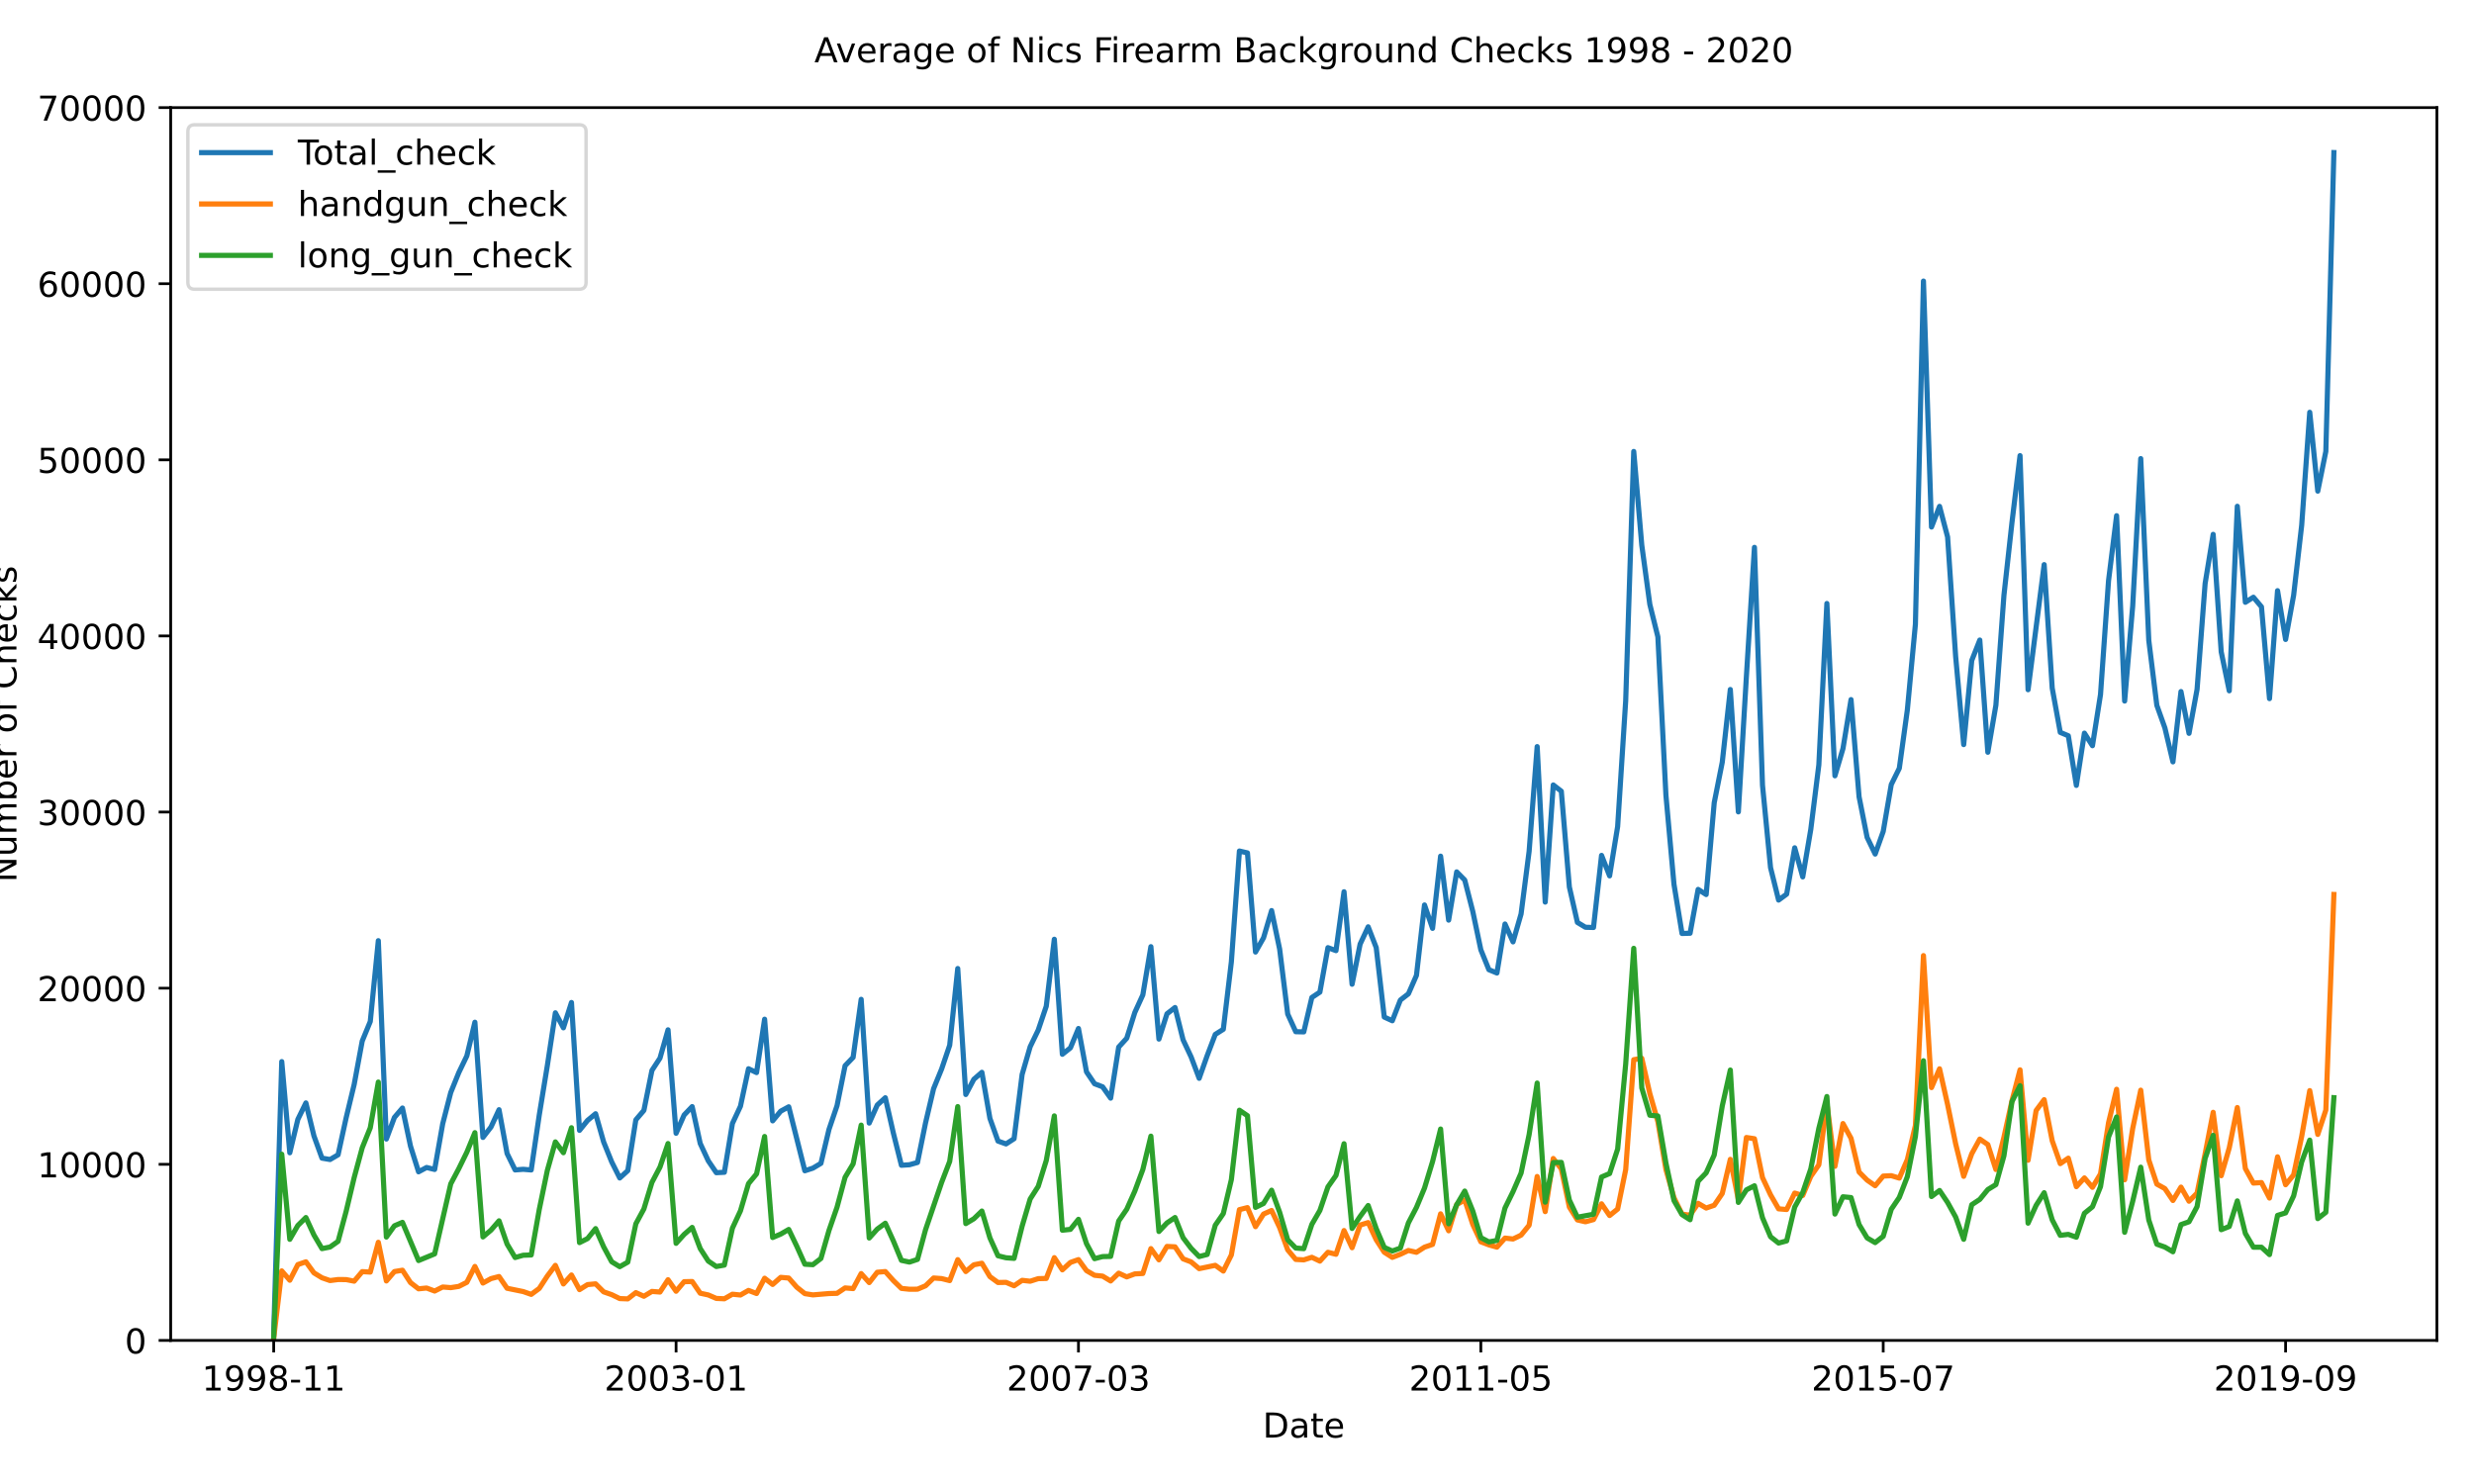 <?xml version="1.0" encoding="utf-8" standalone="no"?>
<!DOCTYPE svg PUBLIC "-//W3C//DTD SVG 1.1//EN"
  "http://www.w3.org/Graphics/SVG/1.1/DTD/svg11.dtd">
<!-- Created with matplotlib (https://matplotlib.org/) -->
<svg height="432pt" version="1.1" viewBox="0 0 720 432" width="720pt" xmlns="http://www.w3.org/2000/svg" xmlns:xlink="http://www.w3.org/1999/xlink">
 <defs>
  <style type="text/css">
*{stroke-linecap:butt;stroke-linejoin:round;}
  </style>
 </defs>
 <g id="figure_1">
  <g id="patch_1">
   <path d="M 0 432 
L 720 432 
L 720 0 
L 0 0 
z
" style="fill:#ffffff;"/>
  </g>
  <g id="axes_1">
   <g id="patch_2">
    <path d="M 49.675 390.2 
L 709.2 390.2 
L 709.2 31.323 
L 49.675 31.323 
z
" style="fill:#ffffff;"/>
   </g>
   <g id="matplotlib.axis_1">
    <g id="xtick_1">
     <g id="line2d_1">
      <defs>
       <path d="M 0 0 
L 0 3.5 
" id="m4bb2522212" style="stroke:#000000;stroke-width:0.8;"/>
      </defs>
      <g>
       <use style="stroke:#000000;stroke-width:0.8;" x="79.653" xlink:href="#m4bb2522212" y="390.2"/>
      </g>
     </g>
     <g id="text_1">
      <!-- 1998-11 -->
      <defs>
       <path d="M 12.406 8.297 
L 28.516 8.297 
L 28.516 63.922 
L 10.984 60.406 
L 10.984 69.391 
L 28.422 72.906 
L 38.281 72.906 
L 38.281 8.297 
L 54.391 8.297 
L 54.391 0 
L 12.406 0 
z
" id="DejaVuSans-49"/>
       <path d="M 10.984 1.516 
L 10.984 10.5 
Q 14.703 8.734 18.5 7.812 
Q 22.312 6.891 25.984 6.891 
Q 35.75 6.891 40.891 13.453 
Q 46.047 20.016 46.781 33.406 
Q 43.953 29.203 39.594 26.953 
Q 35.25 24.703 29.984 24.703 
Q 19.047 24.703 12.672 31.312 
Q 6.297 37.938 6.297 49.422 
Q 6.297 60.641 12.938 67.422 
Q 19.578 74.219 30.609 74.219 
Q 43.266 74.219 49.922 64.516 
Q 56.594 54.828 56.594 36.375 
Q 56.594 19.141 48.406 8.859 
Q 40.234 -1.422 26.422 -1.422 
Q 22.703 -1.422 18.891 -0.688 
Q 15.094 0.047 10.984 1.516 
z
M 30.609 32.422 
Q 37.25 32.422 41.125 36.953 
Q 45.016 41.5 45.016 49.422 
Q 45.016 57.281 41.125 61.844 
Q 37.25 66.406 30.609 66.406 
Q 23.969 66.406 20.094 61.844 
Q 16.219 57.281 16.219 49.422 
Q 16.219 41.5 20.094 36.953 
Q 23.969 32.422 30.609 32.422 
z
" id="DejaVuSans-57"/>
       <path d="M 31.781 34.625 
Q 24.75 34.625 20.719 30.859 
Q 16.703 27.094 16.703 20.516 
Q 16.703 13.922 20.719 10.156 
Q 24.75 6.391 31.781 6.391 
Q 38.812 6.391 42.859 10.172 
Q 46.922 13.969 46.922 20.516 
Q 46.922 27.094 42.891 30.859 
Q 38.875 34.625 31.781 34.625 
z
M 21.922 38.812 
Q 15.578 40.375 12.031 44.719 
Q 8.5 49.078 8.5 55.328 
Q 8.5 64.062 14.719 69.141 
Q 20.953 74.219 31.781 74.219 
Q 42.672 74.219 48.875 69.141 
Q 55.078 64.062 55.078 55.328 
Q 55.078 49.078 51.531 44.719 
Q 48 40.375 41.703 38.812 
Q 48.828 37.156 52.797 32.312 
Q 56.781 27.484 56.781 20.516 
Q 56.781 9.906 50.312 4.234 
Q 43.844 -1.422 31.781 -1.422 
Q 19.734 -1.422 13.25 4.234 
Q 6.781 9.906 6.781 20.516 
Q 6.781 27.484 10.781 32.312 
Q 14.797 37.156 21.922 38.812 
z
M 18.312 54.391 
Q 18.312 48.734 21.844 45.562 
Q 25.391 42.391 31.781 42.391 
Q 38.141 42.391 41.719 45.562 
Q 45.312 48.734 45.312 54.391 
Q 45.312 60.062 41.719 63.234 
Q 38.141 66.406 31.781 66.406 
Q 25.391 66.406 21.844 63.234 
Q 18.312 60.062 18.312 54.391 
z
" id="DejaVuSans-56"/>
       <path d="M 4.891 31.391 
L 31.203 31.391 
L 31.203 23.391 
L 4.891 23.391 
z
" id="DejaVuSans-45"/>
      </defs>
      <g transform="translate(58.762 404.798)scale(0.1 -0.1)">
       <use xlink:href="#DejaVuSans-49"/>
       <use x="63.623" xlink:href="#DejaVuSans-57"/>
       <use x="127.246" xlink:href="#DejaVuSans-57"/>
       <use x="190.869" xlink:href="#DejaVuSans-56"/>
       <use x="254.492" xlink:href="#DejaVuSans-45"/>
       <use x="290.576" xlink:href="#DejaVuSans-49"/>
       <use x="354.199" xlink:href="#DejaVuSans-49"/>
      </g>
     </g>
    </g>
    <g id="xtick_2">
     <g id="line2d_2">
      <g>
       <use style="stroke:#000000;stroke-width:0.8;" x="196.757" xlink:href="#m4bb2522212" y="390.2"/>
      </g>
     </g>
     <g id="text_2">
      <!-- 2003-01 -->
      <defs>
       <path d="M 19.188 8.297 
L 53.609 8.297 
L 53.609 0 
L 7.328 0 
L 7.328 8.297 
Q 12.938 14.109 22.625 23.891 
Q 32.328 33.688 34.812 36.531 
Q 39.547 41.844 41.422 45.531 
Q 43.312 49.219 43.312 52.781 
Q 43.312 58.594 39.234 62.25 
Q 35.156 65.922 28.609 65.922 
Q 23.969 65.922 18.812 64.312 
Q 13.672 62.703 7.812 59.422 
L 7.812 69.391 
Q 13.766 71.781 18.938 73 
Q 24.125 74.219 28.422 74.219 
Q 39.75 74.219 46.484 68.547 
Q 53.219 62.891 53.219 53.422 
Q 53.219 48.922 51.531 44.891 
Q 49.859 40.875 45.406 35.406 
Q 44.188 33.984 37.641 27.219 
Q 31.109 20.453 19.188 8.297 
z
" id="DejaVuSans-50"/>
       <path d="M 31.781 66.406 
Q 24.172 66.406 20.328 58.906 
Q 16.5 51.422 16.5 36.375 
Q 16.5 21.391 20.328 13.891 
Q 24.172 6.391 31.781 6.391 
Q 39.453 6.391 43.281 13.891 
Q 47.125 21.391 47.125 36.375 
Q 47.125 51.422 43.281 58.906 
Q 39.453 66.406 31.781 66.406 
z
M 31.781 74.219 
Q 44.047 74.219 50.516 64.516 
Q 56.984 54.828 56.984 36.375 
Q 56.984 17.969 50.516 8.266 
Q 44.047 -1.422 31.781 -1.422 
Q 19.531 -1.422 13.062 8.266 
Q 6.594 17.969 6.594 36.375 
Q 6.594 54.828 13.062 64.516 
Q 19.531 74.219 31.781 74.219 
z
" id="DejaVuSans-48"/>
       <path d="M 40.578 39.312 
Q 47.656 37.797 51.625 33 
Q 55.609 28.219 55.609 21.188 
Q 55.609 10.406 48.188 4.484 
Q 40.766 -1.422 27.094 -1.422 
Q 22.516 -1.422 17.656 -0.516 
Q 12.797 0.391 7.625 2.203 
L 7.625 11.719 
Q 11.719 9.328 16.594 8.109 
Q 21.484 6.891 26.812 6.891 
Q 36.078 6.891 40.938 10.547 
Q 45.797 14.203 45.797 21.188 
Q 45.797 27.641 41.281 31.266 
Q 36.766 34.906 28.719 34.906 
L 20.219 34.906 
L 20.219 43.016 
L 29.109 43.016 
Q 36.375 43.016 40.234 45.922 
Q 44.094 48.828 44.094 54.297 
Q 44.094 59.906 40.109 62.906 
Q 36.141 65.922 28.719 65.922 
Q 24.656 65.922 20.016 65.031 
Q 15.375 64.156 9.812 62.312 
L 9.812 71.094 
Q 15.438 72.656 20.344 73.438 
Q 25.25 74.219 29.594 74.219 
Q 40.828 74.219 47.359 69.109 
Q 53.906 64.016 53.906 55.328 
Q 53.906 49.266 50.438 45.094 
Q 46.969 40.922 40.578 39.312 
z
" id="DejaVuSans-51"/>
      </defs>
      <g transform="translate(175.865 404.798)scale(0.1 -0.1)">
       <use xlink:href="#DejaVuSans-50"/>
       <use x="63.623" xlink:href="#DejaVuSans-48"/>
       <use x="127.246" xlink:href="#DejaVuSans-48"/>
       <use x="190.869" xlink:href="#DejaVuSans-51"/>
       <use x="254.492" xlink:href="#DejaVuSans-45"/>
       <use x="290.576" xlink:href="#DejaVuSans-48"/>
       <use x="354.199" xlink:href="#DejaVuSans-49"/>
      </g>
     </g>
    </g>
    <g id="xtick_3">
     <g id="line2d_3">
      <g>
       <use style="stroke:#000000;stroke-width:0.8;" x="313.86" xlink:href="#m4bb2522212" y="390.2"/>
      </g>
     </g>
     <g id="text_3">
      <!-- 2007-03 -->
      <defs>
       <path d="M 8.203 72.906 
L 55.078 72.906 
L 55.078 68.703 
L 28.609 0 
L 18.312 0 
L 43.219 64.594 
L 8.203 64.594 
z
" id="DejaVuSans-55"/>
      </defs>
      <g transform="translate(292.968 404.798)scale(0.1 -0.1)">
       <use xlink:href="#DejaVuSans-50"/>
       <use x="63.623" xlink:href="#DejaVuSans-48"/>
       <use x="127.246" xlink:href="#DejaVuSans-48"/>
       <use x="190.869" xlink:href="#DejaVuSans-55"/>
       <use x="254.492" xlink:href="#DejaVuSans-45"/>
       <use x="290.576" xlink:href="#DejaVuSans-48"/>
       <use x="354.199" xlink:href="#DejaVuSans-51"/>
      </g>
     </g>
    </g>
    <g id="xtick_4">
     <g id="line2d_4">
      <g>
       <use style="stroke:#000000;stroke-width:0.8;" x="430.963" xlink:href="#m4bb2522212" y="390.2"/>
      </g>
     </g>
     <g id="text_4">
      <!-- 2011-05 -->
      <defs>
       <path d="M 10.797 72.906 
L 49.516 72.906 
L 49.516 64.594 
L 19.828 64.594 
L 19.828 46.734 
Q 21.969 47.469 24.109 47.828 
Q 26.266 48.188 28.422 48.188 
Q 40.625 48.188 47.75 41.5 
Q 54.891 34.812 54.891 23.391 
Q 54.891 11.625 47.562 5.094 
Q 40.234 -1.422 26.906 -1.422 
Q 22.312 -1.422 17.547 -0.641 
Q 12.797 0.141 7.719 1.703 
L 7.719 11.625 
Q 12.109 9.234 16.797 8.062 
Q 21.484 6.891 26.703 6.891 
Q 35.156 6.891 40.078 11.328 
Q 45.016 15.766 45.016 23.391 
Q 45.016 31 40.078 35.438 
Q 35.156 39.891 26.703 39.891 
Q 22.75 39.891 18.812 39.016 
Q 14.891 38.141 10.797 36.281 
z
" id="DejaVuSans-53"/>
      </defs>
      <g transform="translate(410.071 404.798)scale(0.1 -0.1)">
       <use xlink:href="#DejaVuSans-50"/>
       <use x="63.623" xlink:href="#DejaVuSans-48"/>
       <use x="127.246" xlink:href="#DejaVuSans-49"/>
       <use x="190.869" xlink:href="#DejaVuSans-49"/>
       <use x="254.492" xlink:href="#DejaVuSans-45"/>
       <use x="290.576" xlink:href="#DejaVuSans-48"/>
       <use x="354.199" xlink:href="#DejaVuSans-53"/>
      </g>
     </g>
    </g>
    <g id="xtick_5">
     <g id="line2d_5">
      <g>
       <use style="stroke:#000000;stroke-width:0.8;" x="548.066" xlink:href="#m4bb2522212" y="390.2"/>
      </g>
     </g>
     <g id="text_5">
      <!-- 2015-07 -->
      <g transform="translate(527.175 404.798)scale(0.1 -0.1)">
       <use xlink:href="#DejaVuSans-50"/>
       <use x="63.623" xlink:href="#DejaVuSans-48"/>
       <use x="127.246" xlink:href="#DejaVuSans-49"/>
       <use x="190.869" xlink:href="#DejaVuSans-53"/>
       <use x="254.492" xlink:href="#DejaVuSans-45"/>
       <use x="290.576" xlink:href="#DejaVuSans-48"/>
       <use x="354.199" xlink:href="#DejaVuSans-55"/>
      </g>
     </g>
    </g>
    <g id="xtick_6">
     <g id="line2d_6">
      <g>
       <use style="stroke:#000000;stroke-width:0.8;" x="665.169" xlink:href="#m4bb2522212" y="390.2"/>
      </g>
     </g>
     <g id="text_6">
      <!-- 2019-09 -->
      <g transform="translate(644.278 404.798)scale(0.1 -0.1)">
       <use xlink:href="#DejaVuSans-50"/>
       <use x="63.623" xlink:href="#DejaVuSans-48"/>
       <use x="127.246" xlink:href="#DejaVuSans-49"/>
       <use x="190.869" xlink:href="#DejaVuSans-57"/>
       <use x="254.492" xlink:href="#DejaVuSans-45"/>
       <use x="290.576" xlink:href="#DejaVuSans-48"/>
       <use x="354.199" xlink:href="#DejaVuSans-57"/>
      </g>
     </g>
    </g>
    <g id="text_7">
     <!-- Date -->
     <defs>
      <path d="M 19.672 64.797 
L 19.672 8.109 
L 31.594 8.109 
Q 46.688 8.109 53.688 14.938 
Q 60.688 21.781 60.688 36.531 
Q 60.688 51.172 53.688 57.984 
Q 46.688 64.797 31.594 64.797 
z
M 9.812 72.906 
L 30.078 72.906 
Q 51.266 72.906 61.172 64.094 
Q 71.094 55.281 71.094 36.531 
Q 71.094 17.672 61.125 8.828 
Q 51.172 0 30.078 0 
L 9.812 0 
z
" id="DejaVuSans-68"/>
      <path d="M 34.281 27.484 
Q 23.391 27.484 19.188 25 
Q 14.984 22.516 14.984 16.5 
Q 14.984 11.719 18.141 8.906 
Q 21.297 6.109 26.703 6.109 
Q 34.188 6.109 38.703 11.406 
Q 43.219 16.703 43.219 25.484 
L 43.219 27.484 
z
M 52.203 31.203 
L 52.203 0 
L 43.219 0 
L 43.219 8.297 
Q 40.141 3.328 35.547 0.953 
Q 30.953 -1.422 24.312 -1.422 
Q 15.922 -1.422 10.953 3.297 
Q 6 8.016 6 15.922 
Q 6 25.141 12.172 29.828 
Q 18.359 34.516 30.609 34.516 
L 43.219 34.516 
L 43.219 35.406 
Q 43.219 41.609 39.141 45 
Q 35.062 48.391 27.688 48.391 
Q 23 48.391 18.547 47.266 
Q 14.109 46.141 10.016 43.891 
L 10.016 52.203 
Q 14.938 54.109 19.578 55.047 
Q 24.219 56 28.609 56 
Q 40.484 56 46.344 49.844 
Q 52.203 43.703 52.203 31.203 
z
" id="DejaVuSans-97"/>
      <path d="M 18.312 70.219 
L 18.312 54.688 
L 36.812 54.688 
L 36.812 47.703 
L 18.312 47.703 
L 18.312 18.016 
Q 18.312 11.328 20.141 9.422 
Q 21.969 7.516 27.594 7.516 
L 36.812 7.516 
L 36.812 0 
L 27.594 0 
Q 17.188 0 13.234 3.875 
Q 9.281 7.766 9.281 18.016 
L 9.281 47.703 
L 2.688 47.703 
L 2.688 54.688 
L 9.281 54.688 
L 9.281 70.219 
z
" id="DejaVuSans-116"/>
      <path d="M 56.203 29.594 
L 56.203 25.203 
L 14.891 25.203 
Q 15.484 15.922 20.484 11.062 
Q 25.484 6.203 34.422 6.203 
Q 39.594 6.203 44.453 7.469 
Q 49.312 8.734 54.109 11.281 
L 54.109 2.781 
Q 49.266 0.734 44.188 -0.344 
Q 39.109 -1.422 33.891 -1.422 
Q 20.797 -1.422 13.156 6.188 
Q 5.516 13.812 5.516 26.812 
Q 5.516 40.234 12.766 48.109 
Q 20.016 56 32.328 56 
Q 43.359 56 49.781 48.891 
Q 56.203 41.797 56.203 29.594 
z
M 47.219 32.234 
Q 47.125 39.594 43.094 43.984 
Q 39.062 48.391 32.422 48.391 
Q 24.906 48.391 20.391 44.141 
Q 15.875 39.891 15.188 32.172 
z
" id="DejaVuSans-101"/>
     </defs>
     <g transform="translate(367.487 418.477)scale(0.1 -0.1)">
      <use xlink:href="#DejaVuSans-68"/>
      <use x="77.002" xlink:href="#DejaVuSans-97"/>
      <use x="138.281" xlink:href="#DejaVuSans-116"/>
      <use x="177.49" xlink:href="#DejaVuSans-101"/>
     </g>
    </g>
   </g>
   <g id="matplotlib.axis_2">
    <g id="ytick_1">
     <g id="line2d_7">
      <defs>
       <path d="M 0 0 
L -3.5 0 
" id="m919d1b4d8e" style="stroke:#000000;stroke-width:0.8;"/>
      </defs>
      <g>
       <use style="stroke:#000000;stroke-width:0.8;" x="49.675" xlink:href="#m919d1b4d8e" y="390.2"/>
      </g>
     </g>
     <g id="text_8">
      <!-- 0 -->
      <g transform="translate(36.312 393.999)scale(0.1 -0.1)">
       <use xlink:href="#DejaVuSans-48"/>
      </g>
     </g>
    </g>
    <g id="ytick_2">
     <g id="line2d_8">
      <g>
       <use style="stroke:#000000;stroke-width:0.8;" x="49.675" xlink:href="#m919d1b4d8e" y="338.932"/>
      </g>
     </g>
     <g id="text_9">
      <!-- 10000 -->
      <g transform="translate(10.863 342.731)scale(0.1 -0.1)">
       <use xlink:href="#DejaVuSans-49"/>
       <use x="63.623" xlink:href="#DejaVuSans-48"/>
       <use x="127.246" xlink:href="#DejaVuSans-48"/>
       <use x="190.869" xlink:href="#DejaVuSans-48"/>
       <use x="254.492" xlink:href="#DejaVuSans-48"/>
      </g>
     </g>
    </g>
    <g id="ytick_3">
     <g id="line2d_9">
      <g>
       <use style="stroke:#000000;stroke-width:0.8;" x="49.675" xlink:href="#m919d1b4d8e" y="287.664"/>
      </g>
     </g>
     <g id="text_10">
      <!-- 20000 -->
      <g transform="translate(10.863 291.463)scale(0.1 -0.1)">
       <use xlink:href="#DejaVuSans-50"/>
       <use x="63.623" xlink:href="#DejaVuSans-48"/>
       <use x="127.246" xlink:href="#DejaVuSans-48"/>
       <use x="190.869" xlink:href="#DejaVuSans-48"/>
       <use x="254.492" xlink:href="#DejaVuSans-48"/>
      </g>
     </g>
    </g>
    <g id="ytick_4">
     <g id="line2d_10">
      <g>
       <use style="stroke:#000000;stroke-width:0.8;" x="49.675" xlink:href="#m919d1b4d8e" y="236.396"/>
      </g>
     </g>
     <g id="text_11">
      <!-- 30000 -->
      <g transform="translate(10.863 240.195)scale(0.1 -0.1)">
       <use xlink:href="#DejaVuSans-51"/>
       <use x="63.623" xlink:href="#DejaVuSans-48"/>
       <use x="127.246" xlink:href="#DejaVuSans-48"/>
       <use x="190.869" xlink:href="#DejaVuSans-48"/>
       <use x="254.492" xlink:href="#DejaVuSans-48"/>
      </g>
     </g>
    </g>
    <g id="ytick_5">
     <g id="line2d_11">
      <g>
       <use style="stroke:#000000;stroke-width:0.8;" x="49.675" xlink:href="#m919d1b4d8e" y="185.128"/>
      </g>
     </g>
     <g id="text_12">
      <!-- 40000 -->
      <defs>
       <path d="M 37.797 64.312 
L 12.891 25.391 
L 37.797 25.391 
z
M 35.203 72.906 
L 47.609 72.906 
L 47.609 25.391 
L 58.016 25.391 
L 58.016 17.188 
L 47.609 17.188 
L 47.609 0 
L 37.797 0 
L 37.797 17.188 
L 4.891 17.188 
L 4.891 26.703 
z
" id="DejaVuSans-52"/>
      </defs>
      <g transform="translate(10.863 188.927)scale(0.1 -0.1)">
       <use xlink:href="#DejaVuSans-52"/>
       <use x="63.623" xlink:href="#DejaVuSans-48"/>
       <use x="127.246" xlink:href="#DejaVuSans-48"/>
       <use x="190.869" xlink:href="#DejaVuSans-48"/>
       <use x="254.492" xlink:href="#DejaVuSans-48"/>
      </g>
     </g>
    </g>
    <g id="ytick_6">
     <g id="line2d_12">
      <g>
       <use style="stroke:#000000;stroke-width:0.8;" x="49.675" xlink:href="#m919d1b4d8e" y="133.859"/>
      </g>
     </g>
     <g id="text_13">
      <!-- 50000 -->
      <g transform="translate(10.863 137.659)scale(0.1 -0.1)">
       <use xlink:href="#DejaVuSans-53"/>
       <use x="63.623" xlink:href="#DejaVuSans-48"/>
       <use x="127.246" xlink:href="#DejaVuSans-48"/>
       <use x="190.869" xlink:href="#DejaVuSans-48"/>
       <use x="254.492" xlink:href="#DejaVuSans-48"/>
      </g>
     </g>
    </g>
    <g id="ytick_7">
     <g id="line2d_13">
      <g>
       <use style="stroke:#000000;stroke-width:0.8;" x="49.675" xlink:href="#m919d1b4d8e" y="82.591"/>
      </g>
     </g>
     <g id="text_14">
      <!-- 60000 -->
      <defs>
       <path d="M 33.016 40.375 
Q 26.375 40.375 22.484 35.828 
Q 18.609 31.297 18.609 23.391 
Q 18.609 15.531 22.484 10.953 
Q 26.375 6.391 33.016 6.391 
Q 39.656 6.391 43.531 10.953 
Q 47.406 15.531 47.406 23.391 
Q 47.406 31.297 43.531 35.828 
Q 39.656 40.375 33.016 40.375 
z
M 52.594 71.297 
L 52.594 62.312 
Q 48.875 64.062 45.094 64.984 
Q 41.312 65.922 37.594 65.922 
Q 27.828 65.922 22.672 59.328 
Q 17.531 52.734 16.797 39.406 
Q 19.672 43.656 24.016 45.922 
Q 28.375 48.188 33.594 48.188 
Q 44.578 48.188 50.953 41.516 
Q 57.328 34.859 57.328 23.391 
Q 57.328 12.156 50.688 5.359 
Q 44.047 -1.422 33.016 -1.422 
Q 20.359 -1.422 13.672 8.266 
Q 6.984 17.969 6.984 36.375 
Q 6.984 53.656 15.188 63.938 
Q 23.391 74.219 37.203 74.219 
Q 40.922 74.219 44.703 73.484 
Q 48.484 72.75 52.594 71.297 
z
" id="DejaVuSans-54"/>
      </defs>
      <g transform="translate(10.863 86.391)scale(0.1 -0.1)">
       <use xlink:href="#DejaVuSans-54"/>
       <use x="63.623" xlink:href="#DejaVuSans-48"/>
       <use x="127.246" xlink:href="#DejaVuSans-48"/>
       <use x="190.869" xlink:href="#DejaVuSans-48"/>
       <use x="254.492" xlink:href="#DejaVuSans-48"/>
      </g>
     </g>
    </g>
    <g id="ytick_8">
     <g id="line2d_14">
      <g>
       <use style="stroke:#000000;stroke-width:0.8;" x="49.675" xlink:href="#m919d1b4d8e" y="31.323"/>
      </g>
     </g>
     <g id="text_15">
      <!-- 70000 -->
      <g transform="translate(10.863 35.122)scale(0.1 -0.1)">
       <use xlink:href="#DejaVuSans-55"/>
       <use x="63.623" xlink:href="#DejaVuSans-48"/>
       <use x="127.246" xlink:href="#DejaVuSans-48"/>
       <use x="190.869" xlink:href="#DejaVuSans-48"/>
       <use x="254.492" xlink:href="#DejaVuSans-48"/>
      </g>
     </g>
    </g>
    <g id="text_16">
     <!-- Number of Checks -->
     <defs>
      <path d="M 9.812 72.906 
L 23.094 72.906 
L 55.422 11.922 
L 55.422 72.906 
L 64.984 72.906 
L 64.984 0 
L 51.703 0 
L 19.391 60.984 
L 19.391 0 
L 9.812 0 
z
" id="DejaVuSans-78"/>
      <path d="M 8.5 21.578 
L 8.5 54.688 
L 17.484 54.688 
L 17.484 21.922 
Q 17.484 14.156 20.5 10.266 
Q 23.531 6.391 29.594 6.391 
Q 36.859 6.391 41.078 11.031 
Q 45.312 15.672 45.312 23.688 
L 45.312 54.688 
L 54.297 54.688 
L 54.297 0 
L 45.312 0 
L 45.312 8.406 
Q 42.047 3.422 37.719 1 
Q 33.406 -1.422 27.688 -1.422 
Q 18.266 -1.422 13.375 4.438 
Q 8.5 10.297 8.5 21.578 
z
M 31.109 56 
z
" id="DejaVuSans-117"/>
      <path d="M 52 44.188 
Q 55.375 50.25 60.062 53.125 
Q 64.75 56 71.094 56 
Q 79.641 56 84.281 50.016 
Q 88.922 44.047 88.922 33.016 
L 88.922 0 
L 79.891 0 
L 79.891 32.719 
Q 79.891 40.578 77.094 44.375 
Q 74.312 48.188 68.609 48.188 
Q 61.625 48.188 57.562 43.547 
Q 53.516 38.922 53.516 30.906 
L 53.516 0 
L 44.484 0 
L 44.484 32.719 
Q 44.484 40.625 41.703 44.406 
Q 38.922 48.188 33.109 48.188 
Q 26.219 48.188 22.156 43.531 
Q 18.109 38.875 18.109 30.906 
L 18.109 0 
L 9.078 0 
L 9.078 54.688 
L 18.109 54.688 
L 18.109 46.188 
Q 21.188 51.219 25.484 53.609 
Q 29.781 56 35.688 56 
Q 41.656 56 45.828 52.969 
Q 50 49.953 52 44.188 
z
" id="DejaVuSans-109"/>
      <path d="M 48.688 27.297 
Q 48.688 37.203 44.609 42.844 
Q 40.531 48.484 33.406 48.484 
Q 26.266 48.484 22.188 42.844 
Q 18.109 37.203 18.109 27.297 
Q 18.109 17.391 22.188 11.75 
Q 26.266 6.109 33.406 6.109 
Q 40.531 6.109 44.609 11.75 
Q 48.688 17.391 48.688 27.297 
z
M 18.109 46.391 
Q 20.953 51.266 25.266 53.625 
Q 29.594 56 35.594 56 
Q 45.562 56 51.781 48.094 
Q 58.016 40.188 58.016 27.297 
Q 58.016 14.406 51.781 6.484 
Q 45.562 -1.422 35.594 -1.422 
Q 29.594 -1.422 25.266 0.953 
Q 20.953 3.328 18.109 8.203 
L 18.109 0 
L 9.078 0 
L 9.078 75.984 
L 18.109 75.984 
z
" id="DejaVuSans-98"/>
      <path d="M 41.109 46.297 
Q 39.594 47.172 37.812 47.578 
Q 36.031 48 33.891 48 
Q 26.266 48 22.188 43.047 
Q 18.109 38.094 18.109 28.812 
L 18.109 0 
L 9.078 0 
L 9.078 54.688 
L 18.109 54.688 
L 18.109 46.188 
Q 20.953 51.172 25.484 53.578 
Q 30.031 56 36.531 56 
Q 37.453 56 38.578 55.875 
Q 39.703 55.766 41.062 55.516 
z
" id="DejaVuSans-114"/>
      <path id="DejaVuSans-32"/>
      <path d="M 30.609 48.391 
Q 23.391 48.391 19.188 42.75 
Q 14.984 37.109 14.984 27.297 
Q 14.984 17.484 19.156 11.844 
Q 23.344 6.203 30.609 6.203 
Q 37.797 6.203 41.984 11.859 
Q 46.188 17.531 46.188 27.297 
Q 46.188 37.016 41.984 42.703 
Q 37.797 48.391 30.609 48.391 
z
M 30.609 56 
Q 42.328 56 49.016 48.375 
Q 55.719 40.766 55.719 27.297 
Q 55.719 13.875 49.016 6.219 
Q 42.328 -1.422 30.609 -1.422 
Q 18.844 -1.422 12.172 6.219 
Q 5.516 13.875 5.516 27.297 
Q 5.516 40.766 12.172 48.375 
Q 18.844 56 30.609 56 
z
" id="DejaVuSans-111"/>
      <path d="M 37.109 75.984 
L 37.109 68.5 
L 28.516 68.5 
Q 23.688 68.5 21.797 66.547 
Q 19.922 64.594 19.922 59.516 
L 19.922 54.688 
L 34.719 54.688 
L 34.719 47.703 
L 19.922 47.703 
L 19.922 0 
L 10.891 0 
L 10.891 47.703 
L 2.297 47.703 
L 2.297 54.688 
L 10.891 54.688 
L 10.891 58.5 
Q 10.891 67.625 15.141 71.797 
Q 19.391 75.984 28.609 75.984 
z
" id="DejaVuSans-102"/>
      <path d="M 64.406 67.281 
L 64.406 56.891 
Q 59.422 61.531 53.781 63.812 
Q 48.141 66.109 41.797 66.109 
Q 29.297 66.109 22.656 58.469 
Q 16.016 50.828 16.016 36.375 
Q 16.016 21.969 22.656 14.328 
Q 29.297 6.688 41.797 6.688 
Q 48.141 6.688 53.781 8.984 
Q 59.422 11.281 64.406 15.922 
L 64.406 5.609 
Q 59.234 2.094 53.438 0.328 
Q 47.656 -1.422 41.219 -1.422 
Q 24.656 -1.422 15.125 8.703 
Q 5.609 18.844 5.609 36.375 
Q 5.609 53.953 15.125 64.078 
Q 24.656 74.219 41.219 74.219 
Q 47.75 74.219 53.531 72.484 
Q 59.328 70.75 64.406 67.281 
z
" id="DejaVuSans-67"/>
      <path d="M 54.891 33.016 
L 54.891 0 
L 45.906 0 
L 45.906 32.719 
Q 45.906 40.484 42.875 44.328 
Q 39.844 48.188 33.797 48.188 
Q 26.516 48.188 22.312 43.547 
Q 18.109 38.922 18.109 30.906 
L 18.109 0 
L 9.078 0 
L 9.078 75.984 
L 18.109 75.984 
L 18.109 46.188 
Q 21.344 51.125 25.703 53.562 
Q 30.078 56 35.797 56 
Q 45.219 56 50.047 50.172 
Q 54.891 44.344 54.891 33.016 
z
" id="DejaVuSans-104"/>
      <path d="M 48.781 52.594 
L 48.781 44.188 
Q 44.969 46.297 41.141 47.344 
Q 37.312 48.391 33.406 48.391 
Q 24.656 48.391 19.812 42.844 
Q 14.984 37.312 14.984 27.297 
Q 14.984 17.281 19.812 11.734 
Q 24.656 6.203 33.406 6.203 
Q 37.312 6.203 41.141 7.25 
Q 44.969 8.297 48.781 10.406 
L 48.781 2.094 
Q 45.016 0.344 40.984 -0.531 
Q 36.969 -1.422 32.422 -1.422 
Q 20.062 -1.422 12.781 6.344 
Q 5.516 14.109 5.516 27.297 
Q 5.516 40.672 12.859 48.328 
Q 20.219 56 33.016 56 
Q 37.156 56 41.109 55.141 
Q 45.062 54.297 48.781 52.594 
z
" id="DejaVuSans-99"/>
      <path d="M 9.078 75.984 
L 18.109 75.984 
L 18.109 31.109 
L 44.922 54.688 
L 56.391 54.688 
L 27.391 29.109 
L 57.625 0 
L 45.906 0 
L 18.109 26.703 
L 18.109 0 
L 9.078 0 
z
" id="DejaVuSans-107"/>
      <path d="M 44.281 53.078 
L 44.281 44.578 
Q 40.484 46.531 36.375 47.5 
Q 32.281 48.484 27.875 48.484 
Q 21.188 48.484 17.844 46.438 
Q 14.5 44.391 14.5 40.281 
Q 14.5 37.156 16.891 35.375 
Q 19.281 33.594 26.516 31.984 
L 29.594 31.297 
Q 39.156 29.25 43.188 25.516 
Q 47.219 21.781 47.219 15.094 
Q 47.219 7.469 41.188 3.016 
Q 35.156 -1.422 24.609 -1.422 
Q 20.219 -1.422 15.453 -0.562 
Q 10.688 0.297 5.422 2 
L 5.422 11.281 
Q 10.406 8.688 15.234 7.391 
Q 20.062 6.109 24.812 6.109 
Q 31.156 6.109 34.562 8.281 
Q 37.984 10.453 37.984 14.406 
Q 37.984 18.062 35.516 20.016 
Q 33.062 21.969 24.703 23.781 
L 21.578 24.516 
Q 13.234 26.266 9.516 29.906 
Q 5.812 33.547 5.812 39.891 
Q 5.812 47.609 11.281 51.797 
Q 16.75 56 26.812 56 
Q 31.781 56 36.172 55.266 
Q 40.578 54.547 44.281 53.078 
z
" id="DejaVuSans-115"/>
     </defs>
     <g transform="translate(4.783 256.831)rotate(-90)scale(0.1 -0.1)">
      <use xlink:href="#DejaVuSans-78"/>
      <use x="74.805" xlink:href="#DejaVuSans-117"/>
      <use x="138.184" xlink:href="#DejaVuSans-109"/>
      <use x="235.596" xlink:href="#DejaVuSans-98"/>
      <use x="299.072" xlink:href="#DejaVuSans-101"/>
      <use x="360.596" xlink:href="#DejaVuSans-114"/>
      <use x="401.709" xlink:href="#DejaVuSans-32"/>
      <use x="433.496" xlink:href="#DejaVuSans-111"/>
      <use x="494.678" xlink:href="#DejaVuSans-102"/>
      <use x="529.883" xlink:href="#DejaVuSans-32"/>
      <use x="561.67" xlink:href="#DejaVuSans-67"/>
      <use x="631.494" xlink:href="#DejaVuSans-104"/>
      <use x="694.873" xlink:href="#DejaVuSans-101"/>
      <use x="756.396" xlink:href="#DejaVuSans-99"/>
      <use x="811.377" xlink:href="#DejaVuSans-107"/>
      <use x="869.287" xlink:href="#DejaVuSans-115"/>
     </g>
    </g>
   </g>
   <g id="line2d_15">
    <path clip-path="url(#p174a5961e9)" d="M 79.653 388.226 
L 81.995 309.036 
L 84.338 335.579 
L 86.68 325.862 
L 89.022 321.064 
L 91.364 330.667 
L 93.706 337.14 
L 96.048 337.542 
L 98.39 336.17 
L 100.732 325.418 
L 103.074 315.693 
L 105.416 303.051 
L 107.758 297.368 
L 110.1 273.837 
L 112.442 331.582 
L 114.784 325.293 
L 117.126 322.551 
L 119.468 333.653 
L 121.811 341.12 
L 124.153 339.861 
L 126.495 340.433 
L 128.837 327.15 
L 131.179 318.038 
L 133.521 312.239 
L 135.863 307.374 
L 138.205 297.577 
L 140.547 331.11 
L 142.889 328.086 
L 145.231 323.041 
L 147.573 335.785 
L 149.915 340.569 
L 152.257 340.389 
L 154.599 340.581 
L 156.941 324.576 
L 159.284 310.238 
L 161.626 294.834 
L 163.968 299.203 
L 166.31 291.831 
L 168.652 329.052 
L 170.994 326.16 
L 173.336 324.214 
L 175.678 332.438 
L 178.02 338.237 
L 180.362 342.919 
L 182.704 340.78 
L 185.046 325.993 
L 187.388 323.247 
L 189.73 311.609 
L 192.072 308.027 
L 194.415 299.789 
L 196.757 329.901 
L 199.099 324.581 
L 201.441 322.136 
L 203.783 332.868 
L 206.125 337.917 
L 208.467 341.376 
L 210.809 341.259 
L 213.151 327.064 
L 215.493 322.032 
L 217.835 311.119 
L 220.177 312.236 
L 222.519 296.698 
L 224.861 326.288 
L 227.203 323.47 
L 229.545 322.195 
L 234.23 340.817 
L 236.572 340.056 
L 238.914 338.654 
L 241.256 328.779 
L 243.598 321.875 
L 245.94 310.24 
L 248.282 307.804 
L 250.624 290.909 
L 252.966 326.932 
L 255.308 321.678 
L 257.65 319.56 
L 259.992 329.851 
L 262.334 339.213 
L 264.676 339.064 
L 267.018 338.403 
L 269.361 326.863 
L 271.703 316.914 
L 274.045 311.167 
L 276.387 304.275 
L 278.729 281.942 
L 281.071 318.617 
L 283.413 314.185 
L 285.755 312.153 
L 288.097 325.581 
L 290.439 332.169 
L 292.781 333.005 
L 295.123 331.487 
L 297.465 312.787 
L 299.807 304.705 
L 302.149 299.866 
L 304.491 292.921 
L 306.834 273.422 
L 309.176 306.906 
L 311.518 305.044 
L 313.86 299.4 
L 316.202 312.026 
L 318.544 315.488 
L 320.886 316.375 
L 323.228 319.675 
L 325.57 304.806 
L 327.912 302.237 
L 330.254 294.758 
L 332.596 289.616 
L 334.938 275.582 
L 337.28 302.481 
L 339.622 295.124 
L 341.964 293.294 
L 344.307 302.695 
L 346.649 307.682 
L 348.991 313.905 
L 351.333 307.273 
L 353.675 301.116 
L 356.017 299.631 
L 358.359 280.006 
L 360.701 247.736 
L 363.043 248.284 
L 365.385 277.143 
L 367.727 272.999 
L 370.069 265.072 
L 372.411 276.29 
L 374.753 295.183 
L 377.095 300.334 
L 379.438 300.386 
L 381.78 290.378 
L 384.122 288.812 
L 386.464 275.867 
L 388.806 276.736 
L 391.148 259.596 
L 393.49 286.516 
L 395.832 274.836 
L 398.174 269.802 
L 400.516 275.848 
L 402.858 296.07 
L 405.2 297.147 
L 407.542 291.123 
L 409.884 289.308 
L 412.226 283.946 
L 414.568 263.438 
L 416.911 270.25 
L 419.253 249.235 
L 421.595 267.852 
L 423.937 253.814 
L 426.279 256.184 
L 428.621 265.323 
L 430.963 276.49 
L 433.305 282.284 
L 435.647 283.25 
L 437.989 268.98 
L 440.331 274.185 
L 442.673 266.053 
L 445.015 247.819 
L 447.357 217.343 
L 449.699 262.606 
L 452.041 228.505 
L 454.384 230.325 
L 456.726 258.201 
L 459.068 268.518 
L 461.41 269.933 
L 463.752 269.992 
L 466.094 249.008 
L 468.436 254.97 
L 470.778 240.614 
L 473.12 203.985 
L 475.462 131.426 
L 477.804 158.726 
L 480.146 175.94 
L 482.488 185.396 
L 484.83 231.506 
L 487.172 257.42 
L 489.514 271.741 
L 491.857 271.671 
L 494.199 258.91 
L 496.541 260.406 
L 498.883 233.683 
L 501.225 221.877 
L 503.567 200.717 
L 505.909 236.343 
L 508.251 196.875 
L 510.593 159.343 
L 512.935 228.598 
L 515.277 252.585 
L 517.619 262.017 
L 519.961 260.286 
L 522.303 246.803 
L 524.645 255.273 
L 526.987 241.439 
L 529.33 222.678 
L 531.672 175.677 
L 534.014 225.841 
L 536.356 217.91 
L 538.698 203.654 
L 541.04 231.946 
L 543.382 243.77 
L 545.724 248.621 
L 548.066 242.039 
L 550.408 228.387 
L 552.75 223.649 
L 555.092 206.637 
L 557.434 181.729 
L 559.776 81.827 
L 562.118 153.421 
L 564.46 147.407 
L 566.803 156.318 
L 569.145 191.102 
L 571.487 216.755 
L 573.829 192.274 
L 576.171 186.322 
L 578.513 218.984 
L 580.855 205.3 
L 583.197 173.334 
L 585.539 152.084 
L 587.881 132.637 
L 590.223 200.778 
L 594.907 164.364 
L 597.249 200.305 
L 599.591 213.2 
L 601.934 214.186 
L 604.276 228.63 
L 606.618 213.422 
L 608.96 217.079 
L 611.302 202.184 
L 613.644 169.012 
L 615.986 150.127 
L 618.328 204.076 
L 620.67 176.424 
L 623.012 133.498 
L 625.354 186.421 
L 627.696 205.323 
L 630.038 211.895 
L 632.38 221.785 
L 634.722 201.318 
L 637.064 213.48 
L 639.407 200.669 
L 641.749 169.868 
L 644.091 155.552 
L 646.433 189.758 
L 648.775 201.098 
L 651.117 147.382 
L 653.459 175.327 
L 655.801 173.856 
L 658.143 176.639 
L 660.485 203.372 
L 662.827 171.95 
L 665.169 186.15 
L 667.511 173.266 
L 669.853 152.888 
L 672.195 120.017 
L 674.537 142.97 
L 676.88 131.4 
L 679.222 44.414 
L 679.222 44.414 
" style="fill:none;stroke:#1f77b4;stroke-linecap:square;stroke-width:1.5;"/>
   </g>
   <g id="line2d_16">
    <path clip-path="url(#p174a5961e9)" d="M 79.653 389.561 
L 81.995 369.964 
L 84.338 372.684 
L 86.68 368.131 
L 89.022 367.316 
L 91.364 370.538 
L 93.706 371.969 
L 96.048 372.781 
L 98.39 372.477 
L 100.732 372.497 
L 103.074 372.953 
L 105.416 370.178 
L 107.758 370.313 
L 110.1 361.638 
L 112.442 372.892 
L 114.784 370.161 
L 117.126 369.772 
L 119.468 373.371 
L 121.811 375.182 
L 124.153 374.951 
L 126.495 375.829 
L 128.837 374.652 
L 131.179 374.84 
L 133.521 374.478 
L 135.863 373.29 
L 138.205 368.667 
L 140.547 373.504 
L 142.889 372.216 
L 145.231 371.602 
L 147.573 375.021 
L 152.257 375.978 
L 154.599 376.8 
L 156.941 375.071 
L 159.284 371.473 
L 161.626 368.353 
L 163.968 373.764 
L 166.31 371.157 
L 168.652 375.418 
L 170.994 373.953 
L 173.336 373.731 
L 175.678 376.062 
L 178.02 376.88 
L 180.362 378.022 
L 182.704 378.109 
L 185.046 376.288 
L 187.388 377.351 
L 189.73 375.94 
L 192.072 376.12 
L 194.415 372.534 
L 196.757 375.888 
L 199.099 373.107 
L 201.441 373.05 
L 203.783 376.457 
L 206.125 376.963 
L 208.467 377.974 
L 210.809 378.082 
L 213.151 376.749 
L 215.493 376.984 
L 217.835 375.643 
L 220.177 376.545 
L 222.519 372.101 
L 224.861 373.911 
L 227.203 371.846 
L 229.545 372.044 
L 231.888 374.711 
L 234.23 376.58 
L 236.572 376.949 
L 241.256 376.557 
L 243.598 376.492 
L 245.94 374.92 
L 248.282 375.117 
L 250.624 370.745 
L 252.966 373.366 
L 255.308 370.361 
L 257.65 370.153 
L 259.992 372.776 
L 262.334 375.058 
L 264.676 375.307 
L 267.018 375.289 
L 269.361 374.298 
L 271.703 372.03 
L 274.045 372.206 
L 276.387 372.791 
L 278.729 366.689 
L 281.071 370.155 
L 283.413 368.189 
L 285.755 367.733 
L 288.097 371.64 
L 290.439 373.344 
L 292.781 373.299 
L 295.123 374.293 
L 297.465 372.71 
L 299.807 372.971 
L 302.149 372.225 
L 304.491 372.164 
L 306.834 366.11 
L 309.176 369.66 
L 311.518 367.503 
L 313.86 366.677 
L 316.202 369.885 
L 318.544 371.245 
L 320.886 371.485 
L 323.228 372.899 
L 325.57 370.628 
L 327.912 371.711 
L 330.254 370.838 
L 332.596 370.715 
L 334.938 363.475 
L 337.28 366.746 
L 339.622 362.841 
L 341.964 362.957 
L 344.307 366.451 
L 346.649 367.348 
L 348.991 369.312 
L 353.675 368.343 
L 356.017 370.015 
L 358.359 365.323 
L 360.701 352.133 
L 363.043 351.541 
L 365.385 357.093 
L 367.727 353.418 
L 370.069 352.375 
L 372.411 357.356 
L 374.753 363.836 
L 377.095 366.625 
L 379.438 366.755 
L 381.78 366.008 
L 384.122 367.119 
L 386.464 364.545 
L 388.806 365.128 
L 391.148 358.216 
L 393.49 363.22 
L 395.832 356.617 
L 398.174 355.904 
L 400.516 360.9 
L 402.858 364.528 
L 405.2 366.026 
L 407.542 365.126 
L 409.884 364.018 
L 412.226 364.554 
L 414.568 363.056 
L 416.911 362.253 
L 419.253 353.354 
L 421.595 358.289 
L 423.937 350.664 
L 426.279 349.315 
L 428.621 356.445 
L 430.963 361.497 
L 433.305 362.387 
L 435.647 363.046 
L 437.989 360.416 
L 440.331 360.677 
L 442.673 359.555 
L 445.015 356.674 
L 447.357 342.483 
L 449.699 352.711 
L 452.041 337.242 
L 454.384 340.268 
L 456.726 351.398 
L 459.068 355.128 
L 461.41 355.67 
L 463.752 355.026 
L 466.094 350.437 
L 468.436 353.847 
L 470.778 351.958 
L 473.12 340.498 
L 475.462 308.481 
L 477.804 308.074 
L 480.146 318.343 
L 482.488 326.51 
L 484.83 340.454 
L 487.172 348.671 
L 489.514 353.44 
L 491.857 353.752 
L 494.199 350.299 
L 496.541 351.667 
L 498.883 350.863 
L 501.225 347.425 
L 503.567 337.495 
L 505.909 349.243 
L 508.251 331.131 
L 510.593 331.493 
L 512.935 342.803 
L 515.277 347.822 
L 517.619 351.901 
L 519.961 352.097 
L 522.303 347.31 
L 524.645 348.001 
L 526.987 342.448 
L 529.33 339.09 
L 531.672 321.2 
L 534.014 339.526 
L 536.356 327.075 
L 538.698 331.367 
L 541.04 341.187 
L 543.382 343.541 
L 545.724 345.175 
L 548.066 342.362 
L 550.408 342.249 
L 552.75 342.952 
L 555.092 337.546 
L 557.434 327.622 
L 559.776 278.179 
L 562.118 316.602 
L 564.46 311.134 
L 566.803 321.535 
L 569.145 332.969 
L 571.487 342.436 
L 573.829 335.872 
L 576.171 331.594 
L 578.513 333.192 
L 580.855 340.45 
L 583.197 331.055 
L 585.539 320.435 
L 587.881 311.437 
L 590.223 337.758 
L 592.565 323.278 
L 594.907 320.115 
L 597.249 332.085 
L 599.591 338.744 
L 601.934 337.147 
L 604.276 345.445 
L 606.618 342.895 
L 608.96 345.636 
L 611.302 341.73 
L 613.644 326.811 
L 615.986 317.095 
L 618.328 343.44 
L 620.67 328.52 
L 623.012 317.357 
L 625.354 337.664 
L 627.696 344.7 
L 630.038 346.001 
L 632.38 349.468 
L 634.722 345.576 
L 637.064 349.683 
L 639.407 347.32 
L 641.749 335.883 
L 644.091 323.797 
L 646.433 342.258 
L 648.775 334.143 
L 651.117 322.412 
L 653.459 340.167 
L 655.801 344.402 
L 658.143 344.253 
L 660.485 348.76 
L 662.827 336.758 
L 665.169 344.882 
L 667.511 342.01 
L 669.853 330.811 
L 672.195 317.484 
L 674.537 330.233 
L 676.88 323.148 
L 679.222 260.382 
L 679.222 260.382 
" style="fill:none;stroke:#ff7f0e;stroke-linecap:square;stroke-width:1.5;"/>
   </g>
   <g id="line2d_17">
    <path clip-path="url(#p174a5961e9)" d="M 79.653 389.09 
L 81.995 336 
L 84.338 360.776 
L 86.68 356.742 
L 89.022 354.429 
L 91.364 359.513 
L 93.706 363.48 
L 96.048 363.015 
L 98.39 361.365 
L 100.732 352.643 
L 103.074 342.806 
L 105.416 334.133 
L 107.758 328.304 
L 110.1 314.994 
L 112.442 360.112 
L 114.784 356.834 
L 117.126 355.832 
L 121.811 366.95 
L 126.495 365.015 
L 131.179 344.626 
L 133.521 340.197 
L 135.863 335.41 
L 138.205 329.721 
L 140.547 360.079 
L 142.889 358.1 
L 145.231 355.385 
L 147.573 362.151 
L 149.915 366.074 
L 152.257 365.409 
L 154.599 365.331 
L 156.941 352.079 
L 159.284 340.732 
L 161.626 332.414 
L 163.968 335.563 
L 166.31 328.287 
L 168.652 361.731 
L 170.994 360.558 
L 173.336 357.651 
L 175.678 362.953 
L 178.02 367.308 
L 180.362 368.741 
L 182.704 367.413 
L 185.046 356.264 
L 187.388 351.926 
L 189.73 344.206 
L 192.072 339.747 
L 194.415 332.889 
L 196.757 361.943 
L 199.099 359.35 
L 201.441 357.305 
L 203.783 363.458 
L 206.125 367.1 
L 208.467 368.69 
L 210.809 368.276 
L 213.151 357.536 
L 215.493 352.479 
L 217.835 344.561 
L 220.177 341.736 
L 222.519 330.839 
L 224.861 360.245 
L 227.203 359.253 
L 229.545 357.898 
L 231.888 362.794 
L 234.23 368.019 
L 236.572 368.155 
L 238.914 366.344 
L 241.256 358.178 
L 243.598 351.428 
L 245.94 342.714 
L 248.282 338.808 
L 250.624 327.525 
L 252.966 360.389 
L 255.308 357.795 
L 257.65 356.083 
L 259.992 361.247 
L 262.334 366.898 
L 264.676 367.402 
L 267.018 366.618 
L 269.361 357.968 
L 274.045 344.185 
L 276.387 338.088 
L 278.729 322.131 
L 281.071 356.194 
L 283.413 354.793 
L 285.755 352.538 
L 288.097 360.366 
L 290.439 365.558 
L 292.781 366.143 
L 295.123 366.317 
L 297.465 356.952 
L 299.807 349.033 
L 302.149 345.367 
L 304.491 337.837 
L 306.834 324.84 
L 309.176 358.123 
L 311.518 357.876 
L 313.86 354.948 
L 316.202 362.038 
L 318.544 366.407 
L 320.886 365.797 
L 323.228 365.745 
L 325.57 355.438 
L 327.912 352.02 
L 330.254 346.76 
L 332.596 340.452 
L 334.938 330.742 
L 337.28 358.491 
L 339.622 356.001 
L 341.964 354.422 
L 344.307 360.302 
L 346.649 363.392 
L 348.991 365.788 
L 351.333 365.18 
L 353.675 356.678 
L 356.017 353.272 
L 358.359 343.41 
L 360.701 323.186 
L 363.043 324.783 
L 365.385 351.472 
L 367.727 350.338 
L 370.069 346.471 
L 372.411 352.892 
L 374.753 360.915 
L 377.095 363.31 
L 379.438 363.49 
L 381.78 356.427 
L 384.122 352.366 
L 386.464 345.509 
L 388.806 342.182 
L 391.148 332.945 
L 393.49 357.612 
L 395.832 354.103 
L 398.174 350.93 
L 400.516 357.634 
L 402.858 363.126 
L 405.2 364.17 
L 407.542 363.328 
L 409.884 355.983 
L 412.226 351.486 
L 414.568 345.854 
L 416.911 338.143 
L 419.253 328.667 
L 421.595 356.251 
L 423.937 350.718 
L 426.279 346.724 
L 428.621 352.538 
L 430.963 360.279 
L 433.305 361.522 
L 435.647 361.097 
L 437.989 351.673 
L 440.331 346.893 
L 442.673 341.498 
L 445.015 330.282 
L 447.357 315.28 
L 449.699 349.964 
L 452.041 338.427 
L 454.384 338.37 
L 456.726 349.352 
L 459.068 354.334 
L 463.752 353.474 
L 466.094 342.623 
L 468.436 341.63 
L 470.778 334.498 
L 473.12 309.731 
L 475.462 276.062 
L 477.804 316.716 
L 480.146 324.649 
L 482.488 324.868 
L 484.83 338.559 
L 487.172 349.496 
L 489.514 353.579 
L 491.857 355.072 
L 494.199 343.864 
L 496.541 341.421 
L 498.883 336.231 
L 501.225 321.942 
L 503.567 311.493 
L 505.909 350.031 
L 508.251 346.368 
L 510.593 345.184 
L 512.935 354.501 
L 515.277 360.023 
L 517.619 361.861 
L 519.961 361.232 
L 522.303 351.387 
L 524.645 347.151 
L 526.987 340.274 
L 529.33 328.459 
L 531.672 319.206 
L 534.014 353.423 
L 536.356 348.386 
L 538.698 348.616 
L 541.04 356.471 
L 543.382 360.369 
L 545.724 361.732 
L 548.066 359.886 
L 550.408 352.036 
L 552.75 348.574 
L 555.092 342.518 
L 557.434 330.831 
L 559.776 308.792 
L 562.118 348.316 
L 564.46 346.554 
L 566.803 350.04 
L 569.145 354.29 
L 571.487 360.771 
L 573.829 350.705 
L 576.171 349.153 
L 578.513 346.287 
L 580.855 344.849 
L 583.197 336.474 
L 585.539 320.694 
L 587.881 316.05 
L 590.223 356.074 
L 592.565 350.893 
L 594.907 347.203 
L 597.249 355.106 
L 599.591 359.611 
L 601.934 359.332 
L 604.276 360.16 
L 606.618 353.198 
L 608.96 351.301 
L 611.302 345.438 
L 613.644 330.971 
L 615.986 325.156 
L 618.328 358.731 
L 620.67 349.71 
L 623.012 339.773 
L 625.354 355.156 
L 627.696 362.192 
L 630.038 363.026 
L 632.38 364.399 
L 634.722 356.484 
L 637.064 355.661 
L 639.407 351.256 
L 641.749 337.223 
L 644.091 330.496 
L 646.433 357.969 
L 648.775 357.039 
L 651.117 349.587 
L 653.459 359.057 
L 655.801 363.063 
L 658.143 363.07 
L 660.485 365.227 
L 662.827 353.806 
L 665.169 353.078 
L 667.511 348.129 
L 669.853 338.238 
L 672.195 331.898 
L 674.537 354.75 
L 676.88 352.91 
L 679.222 319.536 
L 679.222 319.536 
" style="fill:none;stroke:#2ca02c;stroke-linecap:square;stroke-width:1.5;"/>
   </g>
   <g id="patch_3">
    <path d="M 49.675 390.2 
L 49.675 31.323 
" style="fill:none;stroke:#000000;stroke-linecap:square;stroke-linejoin:miter;stroke-width:0.8;"/>
   </g>
   <g id="patch_4">
    <path d="M 709.2 390.2 
L 709.2 31.323 
" style="fill:none;stroke:#000000;stroke-linecap:square;stroke-linejoin:miter;stroke-width:0.8;"/>
   </g>
   <g id="patch_5">
    <path d="M 49.675 390.2 
L 709.2 390.2 
" style="fill:none;stroke:#000000;stroke-linecap:square;stroke-linejoin:miter;stroke-width:0.8;"/>
   </g>
   <g id="patch_6">
    <path d="M 49.675 31.323 
L 709.2 31.323 
" style="fill:none;stroke:#000000;stroke-linecap:square;stroke-linejoin:miter;stroke-width:0.8;"/>
   </g>
   <g id="text_17">
    <!-- Average of Nics Firearm Background Checks 1998 - 2020 -->
    <defs>
     <path d="M 34.188 63.188 
L 20.797 26.906 
L 47.609 26.906 
z
M 28.609 72.906 
L 39.797 72.906 
L 67.578 0 
L 57.328 0 
L 50.688 18.703 
L 17.828 18.703 
L 11.188 0 
L 0.781 0 
z
" id="DejaVuSans-65"/>
     <path d="M 2.984 54.688 
L 12.5 54.688 
L 29.594 8.797 
L 46.688 54.688 
L 56.203 54.688 
L 35.688 0 
L 23.484 0 
z
" id="DejaVuSans-118"/>
     <path d="M 45.406 27.984 
Q 45.406 37.75 41.375 43.109 
Q 37.359 48.484 30.078 48.484 
Q 22.859 48.484 18.828 43.109 
Q 14.797 37.75 14.797 27.984 
Q 14.797 18.266 18.828 12.891 
Q 22.859 7.516 30.078 7.516 
Q 37.359 7.516 41.375 12.891 
Q 45.406 18.266 45.406 27.984 
z
M 54.391 6.781 
Q 54.391 -7.172 48.188 -13.984 
Q 42 -20.797 29.203 -20.797 
Q 24.469 -20.797 20.266 -20.094 
Q 16.062 -19.391 12.109 -17.922 
L 12.109 -9.188 
Q 16.062 -11.328 19.922 -12.344 
Q 23.781 -13.375 27.781 -13.375 
Q 36.625 -13.375 41.016 -8.766 
Q 45.406 -4.156 45.406 5.172 
L 45.406 9.625 
Q 42.625 4.781 38.281 2.391 
Q 33.938 0 27.875 0 
Q 17.828 0 11.672 7.656 
Q 5.516 15.328 5.516 27.984 
Q 5.516 40.672 11.672 48.328 
Q 17.828 56 27.875 56 
Q 33.938 56 38.281 53.609 
Q 42.625 51.219 45.406 46.391 
L 45.406 54.688 
L 54.391 54.688 
z
" id="DejaVuSans-103"/>
     <path d="M 9.422 54.688 
L 18.406 54.688 
L 18.406 0 
L 9.422 0 
z
M 9.422 75.984 
L 18.406 75.984 
L 18.406 64.594 
L 9.422 64.594 
z
" id="DejaVuSans-105"/>
     <path d="M 9.812 72.906 
L 51.703 72.906 
L 51.703 64.594 
L 19.672 64.594 
L 19.672 43.109 
L 48.578 43.109 
L 48.578 34.812 
L 19.672 34.812 
L 19.672 0 
L 9.812 0 
z
" id="DejaVuSans-70"/>
     <path d="M 19.672 34.812 
L 19.672 8.109 
L 35.5 8.109 
Q 43.453 8.109 47.281 11.406 
Q 51.125 14.703 51.125 21.484 
Q 51.125 28.328 47.281 31.562 
Q 43.453 34.812 35.5 34.812 
z
M 19.672 64.797 
L 19.672 42.828 
L 34.281 42.828 
Q 41.5 42.828 45.031 45.531 
Q 48.578 48.25 48.578 53.812 
Q 48.578 59.328 45.031 62.062 
Q 41.5 64.797 34.281 64.797 
z
M 9.812 72.906 
L 35.016 72.906 
Q 46.297 72.906 52.391 68.219 
Q 58.5 63.531 58.5 54.891 
Q 58.5 48.188 55.375 44.234 
Q 52.25 40.281 46.188 39.312 
Q 53.469 37.75 57.5 32.781 
Q 61.531 27.828 61.531 20.406 
Q 61.531 10.641 54.891 5.312 
Q 48.25 0 35.984 0 
L 9.812 0 
z
" id="DejaVuSans-66"/>
     <path d="M 54.891 33.016 
L 54.891 0 
L 45.906 0 
L 45.906 32.719 
Q 45.906 40.484 42.875 44.328 
Q 39.844 48.188 33.797 48.188 
Q 26.516 48.188 22.312 43.547 
Q 18.109 38.922 18.109 30.906 
L 18.109 0 
L 9.078 0 
L 9.078 54.688 
L 18.109 54.688 
L 18.109 46.188 
Q 21.344 51.125 25.703 53.562 
Q 30.078 56 35.797 56 
Q 45.219 56 50.047 50.172 
Q 54.891 44.344 54.891 33.016 
z
" id="DejaVuSans-110"/>
     <path d="M 45.406 46.391 
L 45.406 75.984 
L 54.391 75.984 
L 54.391 0 
L 45.406 0 
L 45.406 8.203 
Q 42.578 3.328 38.25 0.953 
Q 33.938 -1.422 27.875 -1.422 
Q 17.969 -1.422 11.734 6.484 
Q 5.516 14.406 5.516 27.297 
Q 5.516 40.188 11.734 48.094 
Q 17.969 56 27.875 56 
Q 33.938 56 38.25 53.625 
Q 42.578 51.266 45.406 46.391 
z
M 14.797 27.297 
Q 14.797 17.391 18.875 11.75 
Q 22.953 6.109 30.078 6.109 
Q 37.203 6.109 41.297 11.75 
Q 45.406 17.391 45.406 27.297 
Q 45.406 37.203 41.297 42.844 
Q 37.203 48.484 30.078 48.484 
Q 22.953 48.484 18.875 42.844 
Q 14.797 37.203 14.797 27.297 
z
" id="DejaVuSans-100"/>
    </defs>
    <g transform="translate(236.998 18.146)scale(0.1 -0.1)">
     <use xlink:href="#DejaVuSans-65"/>
     <use x="62.533" xlink:href="#DejaVuSans-118"/>
     <use x="121.713" xlink:href="#DejaVuSans-101"/>
     <use x="183.236" xlink:href="#DejaVuSans-114"/>
     <use x="224.35" xlink:href="#DejaVuSans-97"/>
     <use x="285.629" xlink:href="#DejaVuSans-103"/>
     <use x="349.105" xlink:href="#DejaVuSans-101"/>
     <use x="410.629" xlink:href="#DejaVuSans-32"/>
     <use x="442.416" xlink:href="#DejaVuSans-111"/>
     <use x="503.598" xlink:href="#DejaVuSans-102"/>
     <use x="538.803" xlink:href="#DejaVuSans-32"/>
     <use x="570.59" xlink:href="#DejaVuSans-78"/>
     <use x="645.395" xlink:href="#DejaVuSans-105"/>
     <use x="673.178" xlink:href="#DejaVuSans-99"/>
     <use x="728.158" xlink:href="#DejaVuSans-115"/>
     <use x="780.258" xlink:href="#DejaVuSans-32"/>
     <use x="812.045" xlink:href="#DejaVuSans-70"/>
     <use x="862.314" xlink:href="#DejaVuSans-105"/>
     <use x="890.098" xlink:href="#DejaVuSans-114"/>
     <use x="928.961" xlink:href="#DejaVuSans-101"/>
     <use x="990.484" xlink:href="#DejaVuSans-97"/>
     <use x="1051.764" xlink:href="#DejaVuSans-114"/>
     <use x="1091.127" xlink:href="#DejaVuSans-109"/>
     <use x="1188.539" xlink:href="#DejaVuSans-32"/>
     <use x="1220.326" xlink:href="#DejaVuSans-66"/>
     <use x="1288.93" xlink:href="#DejaVuSans-97"/>
     <use x="1350.209" xlink:href="#DejaVuSans-99"/>
     <use x="1405.189" xlink:href="#DejaVuSans-107"/>
     <use x="1463.1" xlink:href="#DejaVuSans-103"/>
     <use x="1526.576" xlink:href="#DejaVuSans-114"/>
     <use x="1565.439" xlink:href="#DejaVuSans-111"/>
     <use x="1626.621" xlink:href="#DejaVuSans-117"/>
     <use x="1690" xlink:href="#DejaVuSans-110"/>
     <use x="1753.379" xlink:href="#DejaVuSans-100"/>
     <use x="1816.855" xlink:href="#DejaVuSans-32"/>
     <use x="1848.643" xlink:href="#DejaVuSans-67"/>
     <use x="1918.467" xlink:href="#DejaVuSans-104"/>
     <use x="1981.846" xlink:href="#DejaVuSans-101"/>
     <use x="2043.369" xlink:href="#DejaVuSans-99"/>
     <use x="2098.35" xlink:href="#DejaVuSans-107"/>
     <use x="2156.26" xlink:href="#DejaVuSans-115"/>
     <use x="2208.359" xlink:href="#DejaVuSans-32"/>
     <use x="2240.146" xlink:href="#DejaVuSans-49"/>
     <use x="2303.77" xlink:href="#DejaVuSans-57"/>
     <use x="2367.393" xlink:href="#DejaVuSans-57"/>
     <use x="2431.016" xlink:href="#DejaVuSans-56"/>
     <use x="2494.639" xlink:href="#DejaVuSans-32"/>
     <use x="2526.426" xlink:href="#DejaVuSans-45"/>
     <use x="2562.51" xlink:href="#DejaVuSans-32"/>
     <use x="2594.297" xlink:href="#DejaVuSans-50"/>
     <use x="2657.92" xlink:href="#DejaVuSans-48"/>
     <use x="2721.543" xlink:href="#DejaVuSans-50"/>
     <use x="2785.166" xlink:href="#DejaVuSans-48"/>
    </g>
   </g>
   <g id="legend_1">
    <g id="patch_7">
     <path d="M 56.675 84.192 
L 168.559 84.192 
Q 170.559 84.192 170.559 82.192 
L 170.559 38.323 
Q 170.559 36.323 168.559 36.323 
L 56.675 36.323 
Q 54.675 36.323 54.675 38.323 
L 54.675 82.192 
Q 54.675 84.192 56.675 84.192 
z
" style="fill:#ffffff;opacity:0.8;stroke:#cccccc;stroke-linejoin:miter;"/>
    </g>
    <g id="line2d_18">
     <path d="M 58.675 44.422 
L 78.675 44.422 
" style="fill:none;stroke:#1f77b4;stroke-linecap:square;stroke-width:1.5;"/>
    </g>
    <g id="line2d_19"/>
    <g id="text_18">
     <!-- Total_check -->
     <defs>
      <path d="M -0.297 72.906 
L 61.375 72.906 
L 61.375 64.594 
L 35.5 64.594 
L 35.5 0 
L 25.594 0 
L 25.594 64.594 
L -0.297 64.594 
z
" id="DejaVuSans-84"/>
      <path d="M 9.422 75.984 
L 18.406 75.984 
L 18.406 0 
L 9.422 0 
z
" id="DejaVuSans-108"/>
      <path d="M 50.984 -16.609 
L 50.984 -23.578 
L -0.984 -23.578 
L -0.984 -16.609 
z
" id="DejaVuSans-95"/>
     </defs>
     <g transform="translate(86.675 47.922)scale(0.1 -0.1)">
      <use xlink:href="#DejaVuSans-84"/>
      <use x="44.084" xlink:href="#DejaVuSans-111"/>
      <use x="105.266" xlink:href="#DejaVuSans-116"/>
      <use x="144.475" xlink:href="#DejaVuSans-97"/>
      <use x="205.754" xlink:href="#DejaVuSans-108"/>
      <use x="233.537" xlink:href="#DejaVuSans-95"/>
      <use x="283.537" xlink:href="#DejaVuSans-99"/>
      <use x="338.518" xlink:href="#DejaVuSans-104"/>
      <use x="401.896" xlink:href="#DejaVuSans-101"/>
      <use x="463.42" xlink:href="#DejaVuSans-99"/>
      <use x="518.4" xlink:href="#DejaVuSans-107"/>
     </g>
    </g>
    <g id="line2d_20">
     <path d="M 58.675 59.378 
L 78.675 59.378 
" style="fill:none;stroke:#ff7f0e;stroke-linecap:square;stroke-width:1.5;"/>
    </g>
    <g id="line2d_21"/>
    <g id="text_19">
     <!-- handgun_check -->
     <g transform="translate(86.675 62.878)scale(0.1 -0.1)">
      <use xlink:href="#DejaVuSans-104"/>
      <use x="63.379" xlink:href="#DejaVuSans-97"/>
      <use x="124.658" xlink:href="#DejaVuSans-110"/>
      <use x="188.037" xlink:href="#DejaVuSans-100"/>
      <use x="251.514" xlink:href="#DejaVuSans-103"/>
      <use x="314.99" xlink:href="#DejaVuSans-117"/>
      <use x="378.369" xlink:href="#DejaVuSans-110"/>
      <use x="441.748" xlink:href="#DejaVuSans-95"/>
      <use x="491.748" xlink:href="#DejaVuSans-99"/>
      <use x="546.729" xlink:href="#DejaVuSans-104"/>
      <use x="610.107" xlink:href="#DejaVuSans-101"/>
      <use x="671.631" xlink:href="#DejaVuSans-99"/>
      <use x="726.611" xlink:href="#DejaVuSans-107"/>
     </g>
    </g>
    <g id="line2d_22">
     <path d="M 58.675 74.334 
L 78.675 74.334 
" style="fill:none;stroke:#2ca02c;stroke-linecap:square;stroke-width:1.5;"/>
    </g>
    <g id="line2d_23"/>
    <g id="text_20">
     <!-- long_gun_check -->
     <g transform="translate(86.675 77.834)scale(0.1 -0.1)">
      <use xlink:href="#DejaVuSans-108"/>
      <use x="27.783" xlink:href="#DejaVuSans-111"/>
      <use x="88.965" xlink:href="#DejaVuSans-110"/>
      <use x="152.344" xlink:href="#DejaVuSans-103"/>
      <use x="215.82" xlink:href="#DejaVuSans-95"/>
      <use x="265.82" xlink:href="#DejaVuSans-103"/>
      <use x="329.297" xlink:href="#DejaVuSans-117"/>
      <use x="392.676" xlink:href="#DejaVuSans-110"/>
      <use x="456.055" xlink:href="#DejaVuSans-95"/>
      <use x="506.055" xlink:href="#DejaVuSans-99"/>
      <use x="561.035" xlink:href="#DejaVuSans-104"/>
      <use x="624.414" xlink:href="#DejaVuSans-101"/>
      <use x="685.938" xlink:href="#DejaVuSans-99"/>
      <use x="740.918" xlink:href="#DejaVuSans-107"/>
     </g>
    </g>
   </g>
  </g>
 </g>
 <defs>
  <clipPath id="p174a5961e9">
   <rect height="358.877" width="659.525" x="49.675" y="31.323"/>
  </clipPath>
 </defs>
</svg>
